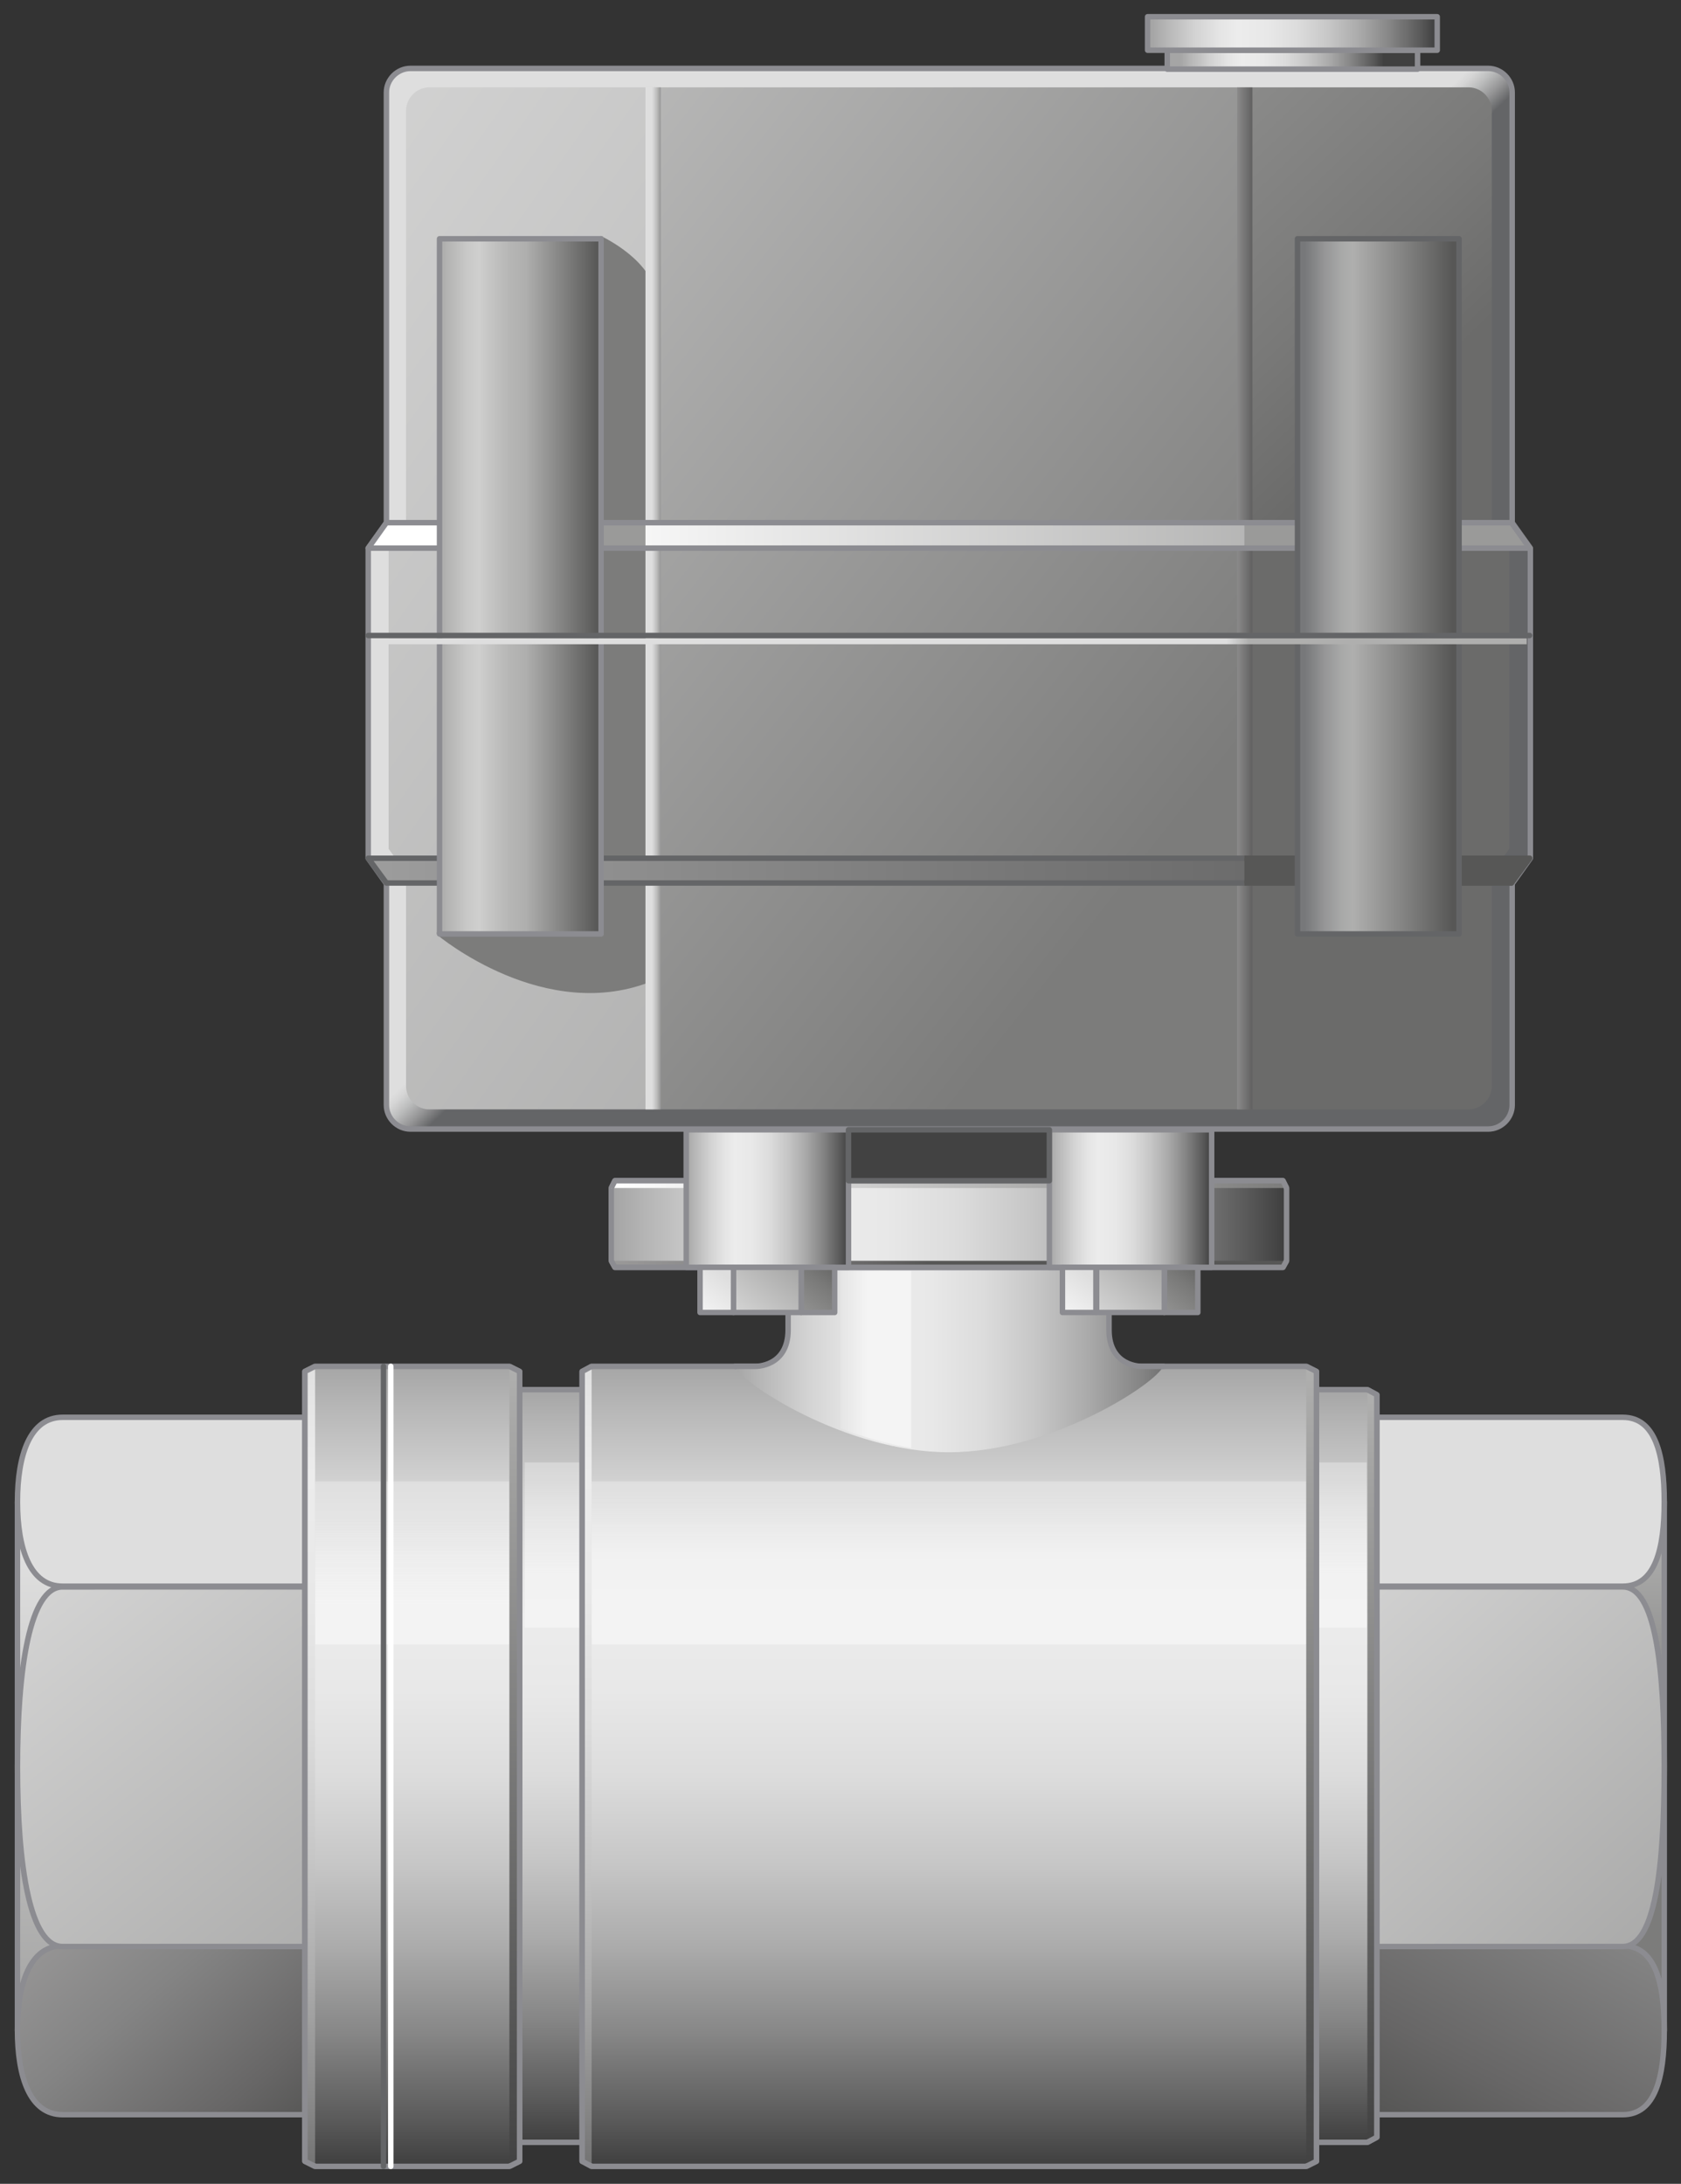<?xml version="1.0" encoding="utf-8"?>
<!-- Generator: Adobe Illustrator 16.0.4, SVG Export Plug-In . SVG Version: 6.00 Build 0)  -->
<!DOCTYPE svg PUBLIC "-//W3C//DTD SVG 1.1//EN" "http://www.w3.org/Graphics/SVG/1.1/DTD/svg11.dtd">
<svg version="1.1" id="Mini_Electric_Safety_Shutoff_Valve"
	 xmlns="http://www.w3.org/2000/svg" xmlns:xlink="http://www.w3.org/1999/xlink" x="0px" y="0px" width="231px" height="300px"
	 viewBox="0 0 231 300" enable-background="new 0 0 231 300" xml:space="preserve">
<rect x="0" y="0" width="231" height="300" fill="#333333" stroke="none"/>
<g id="Mini_Pipe">
	<g id="Lock_Nut_Right">
		<linearGradient id="Shape_1_" gradientUnits="userSpaceOnUse" x1="205.15" y1="164.938" x2="205.15" y2="240.019">
			<stop  offset="0" style="stop-color:#FFFFFF"/>
			<stop  offset="1" style="stop-color:#7C7C7B"/>
		</linearGradient>
		
			<rect id="Shape_24_" x="181.6" y="206.3" fill="url(#Shape_1_)" stroke="#8C8C91" stroke-width="0.75" stroke-linecap="round" stroke-linejoin="round" stroke-miterlimit="10" width="47.1" height="72.7"/>
		
			<linearGradient id="Shape_Side_Underneath_1_" gradientUnits="userSpaceOnUse" x1="255.825" y1="182.556" x2="197.587" y2="293.652">
			<stop  offset="0" style="stop-color:#575756"/>
			<stop  offset="1.586480e-02" style="stop-color:#5D5C5C"/>
			<stop  offset="0.117" style="stop-color:#797878"/>
			<stop  offset="0.218" style="stop-color:#8D8D8C"/>
			<stop  offset="0.319" style="stop-color:#999998"/>
			<stop  offset="0.418" style="stop-color:#9D9D9C"/>
			<stop  offset="0.54" style="stop-color:#979696"/>
			<stop  offset="0.712" style="stop-color:#848484"/>
			<stop  offset="0.913" style="stop-color:#676666"/>
			<stop  offset="1" style="stop-color:#575756"/>
		</linearGradient>
		
			<path id="Shape_Side_Underneath_9_" fill="url(#Shape_Side_Underneath_1_)" stroke="#8C8C91" stroke-width="0.75" stroke-linecap="round" stroke-linejoin="round" stroke-miterlimit="10" d="
			M223,290.5c4.5,0,5.7-5.2,5.7-11.6s-1.2-11.6-5.7-11.6h-35.2c-4.5,0-6.2,5.2-6.2,11.6s1.7,11.6,6.2,11.6H223z"/>
		
			<linearGradient id="Shape_Side_Middle_1_" gradientUnits="userSpaceOnUse" x1="135.202" y1="166.513" x2="277.003" y2="320.318">
			<stop  offset="0" style="stop-color:#FFFFFF"/>
			<stop  offset="1" style="stop-color:#7C7C7B"/>
		</linearGradient>
		
			<path id="Shape_Side_Middle_11_" fill="url(#Shape_Side_Middle_1_)" stroke="#8C8C91" stroke-width="0.75" stroke-linecap="round" stroke-linejoin="round" stroke-miterlimit="10" d="
			M223,267.4c4.5,0,5.7-11.1,5.7-24.7c0-13.7-1.2-24.7-5.7-24.7h-35.2c-4.5,0-6.2,11.1-6.2,24.7c0,13.7,1.7,24.7,6.2,24.7H223z"/>
		
			<path id="Shape_Side_Top_9_" fill="#DEDEDE" stroke="#8C8C91" stroke-width="0.75" stroke-linecap="round" stroke-linejoin="round" stroke-miterlimit="10" d="
			M223,217.9c4.5,0,5.7-5.2,5.7-11.6c0-6.4-1.2-11.6-5.7-11.6h-35.2c-4.5,0-6.2,5.2-6.2,11.6c0,6.4,1.7,11.6,6.2,11.6H223z"/>
	</g>
	<g id="Pipe">
		<linearGradient id="Shape_2_" gradientUnits="userSpaceOnUse" x1="130.293" y1="190.789" x2="130.293" y2="294.068">
			<stop  offset="0" style="stop-color:#A5A5A5"/>
			<stop  offset="4.758149e-02" style="stop-color:#B5B5B5"/>
			<stop  offset="0.151" style="stop-color:#D3D3D3"/>
			<stop  offset="0.239" style="stop-color:#E5E5E5"/>
			<stop  offset="0.302" style="stop-color:#ECECEC"/>
			<stop  offset="0.407" style="stop-color:#E8E8E8"/>
			<stop  offset="0.514" style="stop-color:#DCDCDC"/>
			<stop  offset="0.621" style="stop-color:#C7C7C7"/>
			<stop  offset="0.729" style="stop-color:#ABABAB"/>
			<stop  offset="0.838" style="stop-color:#868686"/>
			<stop  offset="0.945" style="stop-color:#5A5A5A"/>
			<stop  offset="1" style="stop-color:#404040"/>
		</linearGradient>
		
			<polygon id="Shape_20_" fill="url(#Shape_2_)" stroke="#8C8C91" stroke-width="0.75" stroke-linejoin="round" stroke-miterlimit="10" points="
			189.2,293.6 187.9,294.3 71.4,294.3 71.4,190.9 187.9,190.9 189.2,191.6 		"/>
		<linearGradient id="Reflection_1_" gradientUnits="userSpaceOnUse" x1="130.005" y1="203.086" x2="130.005" y2="216.35">
			<stop  offset="0" style="stop-color:#F2F2F2;stop-opacity:0.4"/>
			<stop  offset="1" style="stop-color:#F7F7F7;stop-opacity:0.7"/>
		</linearGradient>
		<rect id="Reflection_9_" x="72.1" y="200.9" fill="url(#Reflection_1_)" width="115.7" height="22.7"/>
		<linearGradient id="Edge_Right_1_" gradientUnits="userSpaceOnUse" x1="188.547" y1="191.391" x2="188.547" y2="294.343">
			<stop  offset="0" style="stop-color:#AFAFAE"/>
			<stop  offset="1" style="stop-color:#424242"/>
		</linearGradient>
		
			<polyline id="Edge_Right_11_" fill="url(#Edge_Right_1_)" stroke="#8C8C91" stroke-width="0.75" stroke-linejoin="round" stroke-miterlimit="10" points="
			187.9,190.9 189.2,191.6 189.2,293.6 187.9,294.3 		"/>
	</g>
	<g id="Lock_Nut_Left">
		<linearGradient id="Shape_3_" gradientUnits="userSpaceOnUse" x1="27.575" y1="179.75" x2="27.575" y2="319.631">
			<stop  offset="0" style="stop-color:#FFFFFF"/>
			<stop  offset="1" style="stop-color:#7C7C7B"/>
		</linearGradient>
		
			<rect id="Shape_19_" x="2.4" y="206.3" fill="url(#Shape_3_)" stroke="#8C8C91" stroke-width="0.75" stroke-linecap="round" stroke-linejoin="round" stroke-miterlimit="10" width="50.3" height="72.7"/>
		
			<linearGradient id="Shape_Side_Underneath_2_" gradientUnits="userSpaceOnUse" x1="-21.462" y1="222.718" x2="38.585" y2="293.598">
			<stop  offset="0" style="stop-color:#575756"/>
			<stop  offset="1.586480e-02" style="stop-color:#5D5C5C"/>
			<stop  offset="0.117" style="stop-color:#797878"/>
			<stop  offset="0.218" style="stop-color:#8D8D8C"/>
			<stop  offset="0.319" style="stop-color:#999998"/>
			<stop  offset="0.418" style="stop-color:#9D9D9C"/>
			<stop  offset="0.54" style="stop-color:#979696"/>
			<stop  offset="0.712" style="stop-color:#848484"/>
			<stop  offset="0.913" style="stop-color:#676666"/>
			<stop  offset="1" style="stop-color:#575756"/>
		</linearGradient>
		
			<path id="Shape_Side_Underneath_8_" fill="url(#Shape_Side_Underneath_2_)" stroke="#8C8C91" stroke-width="0.75" stroke-linecap="round" stroke-linejoin="round" stroke-miterlimit="10" d="
			M41.4,290.5c4.5,0,11.3-5.2,11.3-11.6s-6.8-11.6-11.3-11.6H8.6c-4.5,0-6.2,5.2-6.2,11.6s1.7,11.6,6.2,11.6H41.4z"/>
		
			<linearGradient id="Shape_Side_Middle_2_" gradientUnits="userSpaceOnUse" x1="-40.274" y1="160.659" x2="97.405" y2="332.388">
			<stop  offset="0" style="stop-color:#FFFFFF"/>
			<stop  offset="1" style="stop-color:#7C7C7B"/>
		</linearGradient>
		
			<path id="Shape_Side_Middle_10_" fill="url(#Shape_Side_Middle_2_)" stroke="#8C8C91" stroke-width="0.75" stroke-linecap="round" stroke-linejoin="round" stroke-miterlimit="10" d="
			M41.4,267.4c4.5,0,11.3-11.1,11.3-24.7c0-13.7-6.8-24.7-11.3-24.7H8.6c-4.5,0-6.2,11.1-6.2,24.7c0,13.7,1.7,24.7,6.2,24.7H41.4z"
			/>
		
			<path id="Shape_Side_Top_8_" fill="#DEDEDE" stroke="#8C8C91" stroke-width="0.75" stroke-linecap="round" stroke-linejoin="round" stroke-miterlimit="10" d="
			M41.4,217.9c4.5,0,11.3-5.2,11.3-11.6c0-6.4-6.8-11.6-11.3-11.6H8.6c-4.5,0-6.2,5.2-6.2,11.6c0,6.4,1.7,11.6,6.2,11.6H41.4z"/>
	</g>
	<g id="Connection_Pipe_Middle">
		<linearGradient id="Shape_4_" gradientUnits="userSpaceOnUse" x1="130.426" y1="187.524" x2="130.426" y2="297.307">
			<stop  offset="0" style="stop-color:#A5A5A5"/>
			<stop  offset="4.758149e-02" style="stop-color:#B5B5B5"/>
			<stop  offset="0.151" style="stop-color:#D3D3D3"/>
			<stop  offset="0.239" style="stop-color:#E5E5E5"/>
			<stop  offset="0.302" style="stop-color:#ECECEC"/>
			<stop  offset="0.407" style="stop-color:#E8E8E8"/>
			<stop  offset="0.514" style="stop-color:#DCDCDC"/>
			<stop  offset="0.621" style="stop-color:#C7C7C7"/>
			<stop  offset="0.729" style="stop-color:#ABABAB"/>
			<stop  offset="0.838" style="stop-color:#868686"/>
			<stop  offset="0.945" style="stop-color:#5A5A5A"/>
			<stop  offset="1" style="stop-color:#404040"/>
		</linearGradient>
		
			<polygon id="Shape_18_" fill="url(#Shape_4_)" stroke="#8C8C91" stroke-width="0.75" stroke-linejoin="round" stroke-miterlimit="10" points="
			180.9,296.9 179.5,297.6 81.3,297.6 80,296.9 80,188.4 81.3,187.7 179.5,187.7 180.9,188.4 		"/>
		<linearGradient id="Reflection_3_" gradientUnits="userSpaceOnUse" x1="130.426" y1="205.525" x2="130.426" y2="213.867">
			<stop  offset="0" style="stop-color:#F2F2F2;stop-opacity:0.4"/>
			<stop  offset="1" style="stop-color:#F7F7F7;stop-opacity:0.7"/>
		</linearGradient>
		<rect id="Reflection_8_" x="81.3" y="203.5" fill="url(#Reflection_3_)" width="98.2" height="22.4"/>
		<linearGradient id="Edge_Right_2_" gradientUnits="userSpaceOnUse" x1="180.177" y1="188.165" x2="180.177" y2="297.6">
			<stop  offset="0" style="stop-color:#AFAFAE"/>
			<stop  offset="1" style="stop-color:#424242"/>
		</linearGradient>
		
			<polyline id="Edge_Right_6_" fill="url(#Edge_Right_2_)" stroke="#8C8C91" stroke-width="0.75" stroke-linejoin="round" stroke-miterlimit="10" points="
			179.5,187.7 180.9,188.4 180.9,296.9 179.5,297.6 		"/>
		<linearGradient id="Edge_Left_1_" gradientUnits="userSpaceOnUse" x1="80.675" y1="153.185" x2="80.675" y2="316.363">
			<stop  offset="0" style="stop-color:#A5A5A5"/>
			<stop  offset="4.758149e-02" style="stop-color:#B5B5B5"/>
			<stop  offset="0.151" style="stop-color:#D3D3D3"/>
			<stop  offset="0.239" style="stop-color:#E5E5E5"/>
			<stop  offset="0.302" style="stop-color:#ECECEC"/>
			<stop  offset="0.407" style="stop-color:#E8E8E8"/>
			<stop  offset="0.514" style="stop-color:#DCDCDC"/>
			<stop  offset="0.621" style="stop-color:#C7C7C7"/>
			<stop  offset="0.729" style="stop-color:#ABABAB"/>
			<stop  offset="0.838" style="stop-color:#868686"/>
			<stop  offset="0.945" style="stop-color:#5A5A5A"/>
			<stop  offset="1" style="stop-color:#404040"/>
		</linearGradient>
		
			<polyline id="Edge_Left_5_" fill="url(#Edge_Left_1_)" stroke="#8C8C91" stroke-width="0.75" stroke-linejoin="round" stroke-miterlimit="10" points="
			81.3,297.6 80,296.9 80,188.4 81.3,187.7 		"/>
	</g>
	<g id="Connection_Ring_Left">
		<linearGradient id="Shape_5_" gradientUnits="userSpaceOnUse" x1="56.654" y1="187.524" x2="56.654" y2="297.307">
			<stop  offset="0" style="stop-color:#A5A5A5"/>
			<stop  offset="4.758149e-02" style="stop-color:#B5B5B5"/>
			<stop  offset="0.151" style="stop-color:#D3D3D3"/>
			<stop  offset="0.239" style="stop-color:#E5E5E5"/>
			<stop  offset="0.302" style="stop-color:#ECECEC"/>
			<stop  offset="0.407" style="stop-color:#E8E8E8"/>
			<stop  offset="0.514" style="stop-color:#DCDCDC"/>
			<stop  offset="0.621" style="stop-color:#C7C7C7"/>
			<stop  offset="0.729" style="stop-color:#ABABAB"/>
			<stop  offset="0.838" style="stop-color:#868686"/>
			<stop  offset="0.945" style="stop-color:#5A5A5A"/>
			<stop  offset="1" style="stop-color:#404040"/>
		</linearGradient>
		
			<polygon id="Shape_17_" fill="url(#Shape_5_)" stroke="#8C8C91" stroke-width="0.75" stroke-linejoin="round" stroke-miterlimit="10" points="
			71.4,296.9 70,297.6 43.3,297.6 41.9,296.9 41.9,188.4 43.3,187.7 70,187.7 71.4,188.4 		"/>
		<linearGradient id="Reflection_4_" gradientUnits="userSpaceOnUse" x1="56.654" y1="208.557" x2="56.654" y2="220.287">
			<stop  offset="0" style="stop-color:#F2F2F2;stop-opacity:0.4"/>
			<stop  offset="1" style="stop-color:#F7F7F7;stop-opacity:0.7"/>
		</linearGradient>
		<rect id="Reflection_7_" x="43.3" y="203.5" fill="url(#Reflection_4_)" width="26.7" height="22.4"/>
		<linearGradient id="Edge_Right_3_" gradientUnits="userSpaceOnUse" x1="70.692" y1="188.165" x2="70.692" y2="297.6">
			<stop  offset="0" style="stop-color:#AFAFAE"/>
			<stop  offset="1" style="stop-color:#424242"/>
		</linearGradient>
		
			<polyline id="Edge_Right_5_" fill="url(#Edge_Right_3_)" stroke="#8C8C91" stroke-width="0.75" stroke-linejoin="round" stroke-miterlimit="10" points="
			70,187.7 71.4,188.4 71.4,296.9 70,297.6 		"/>
		<linearGradient id="Edge_Left_2_" gradientUnits="userSpaceOnUse" x1="42.616" y1="153.185" x2="42.616" y2="316.363">
			<stop  offset="0" style="stop-color:#A5A5A5"/>
			<stop  offset="4.758149e-02" style="stop-color:#B5B5B5"/>
			<stop  offset="0.151" style="stop-color:#D3D3D3"/>
			<stop  offset="0.239" style="stop-color:#E5E5E5"/>
			<stop  offset="0.302" style="stop-color:#ECECEC"/>
			<stop  offset="0.407" style="stop-color:#E8E8E8"/>
			<stop  offset="0.514" style="stop-color:#DCDCDC"/>
			<stop  offset="0.621" style="stop-color:#C7C7C7"/>
			<stop  offset="0.729" style="stop-color:#ABABAB"/>
			<stop  offset="0.838" style="stop-color:#868686"/>
			<stop  offset="0.945" style="stop-color:#5A5A5A"/>
			<stop  offset="1" style="stop-color:#404040"/>
		</linearGradient>
		
			<polyline id="Edge_Left_3_" fill="url(#Edge_Left_2_)" stroke="#8C8C91" stroke-width="0.75" stroke-linejoin="round" stroke-miterlimit="10" points="
			43.3,297.6 41.9,296.9 41.9,188.4 43.3,187.7 		"/>
	</g>
	
		<line id="Reflection_Line_1_" fill="none" stroke="#FFFFFF" stroke-width="0.75" stroke-linecap="round" stroke-linejoin="round" stroke-miterlimit="10" x1="53.7" y1="187.7" x2="53.7" y2="297.6"/>
	
		<line id="Devider_Line_1_" fill="none" stroke="#646567" stroke-width="0.75" stroke-linecap="round" stroke-linejoin="round" stroke-miterlimit="10" x1="52.7" y1="187.7" x2="52.7" y2="297.6"/>
	<g id="Pipe_Top_1_">
		<linearGradient id="Shape_6_" gradientUnits="userSpaceOnUse" x1="101.008" y1="186.81" x2="167.33" y2="186.81">
			<stop  offset="0" style="stop-color:#A5A5A5"/>
			<stop  offset="4.758149e-02" style="stop-color:#B5B5B5"/>
			<stop  offset="0.151" style="stop-color:#D3D3D3"/>
			<stop  offset="0.239" style="stop-color:#E5E5E5"/>
			<stop  offset="0.302" style="stop-color:#ECECEC"/>
			<stop  offset="0.407" style="stop-color:#E8E8E8"/>
			<stop  offset="0.514" style="stop-color:#DCDCDC"/>
			<stop  offset="0.621" style="stop-color:#C7C7C7"/>
			<stop  offset="0.729" style="stop-color:#ABABAB"/>
			<stop  offset="0.838" style="stop-color:#868686"/>
			<stop  offset="0.945" style="stop-color:#5A5A5A"/>
			<stop  offset="1" style="stop-color:#404040"/>
		</linearGradient>
		<path id="Shape_15_" fill="url(#Shape_6_)" d="M152.4,174.1c0,0,0,3.2,0,8.6c0,5.1,4.5,5,4.5,5s0.3,0,2.9,0
			c-0.6,2.1-15.1,11.8-29.4,11.8c-14.3,0-28.8-9.7-29.4-11.8c2.3,0,2.8,0,2.8,0s4.5,0.1,4.5-5c0-5.3,0-8.6,0-8.6H152.4z"/>
		<linearGradient id="Reflection_5_" gradientUnits="userSpaceOnUse" x1="119.195" y1="186.762" x2="113.822" y2="186.762">
			<stop  offset="0" style="stop-color:#F4F4F4"/>
			<stop  offset="1" style="stop-color:#DEDEDE"/>
		</linearGradient>
		<path id="Reflection_2_" fill="url(#Reflection_5_)" d="M125.2,174.6h-9.7v21.6c0,0,4,1.7,9.7,2.7
			C125.2,197.1,125.2,174.6,125.2,174.6z"/>
		
			<path id="Outline_1_" fill="none" stroke="#8C8C91" stroke-width="0.75" stroke-linecap="round" stroke-linejoin="round" stroke-miterlimit="10" d="
			M101,187.7h2.8c0,0,4.5,0.1,4.5-5c0-5.3,0-8.6,0-8.6h44.1c0,0,0,3.2,0,8.6c0,5.1,4.5,5,4.5,5h3"/>
	</g>
	<g id="Flange_Top_4_">
		<linearGradient id="Shape_7_" gradientUnits="userSpaceOnUse" x1="84.323" y1="168.167" x2="176.257" y2="168.167">
			<stop  offset="0" style="stop-color:#A5A5A5"/>
			<stop  offset="4.758149e-02" style="stop-color:#B5B5B5"/>
			<stop  offset="0.151" style="stop-color:#D3D3D3"/>
			<stop  offset="0.239" style="stop-color:#E5E5E5"/>
			<stop  offset="0.302" style="stop-color:#ECECEC"/>
			<stop  offset="0.407" style="stop-color:#E8E8E8"/>
			<stop  offset="0.514" style="stop-color:#DCDCDC"/>
			<stop  offset="0.621" style="stop-color:#C7C7C7"/>
			<stop  offset="0.729" style="stop-color:#ABABAB"/>
			<stop  offset="0.838" style="stop-color:#868686"/>
			<stop  offset="0.945" style="stop-color:#5A5A5A"/>
			<stop  offset="1" style="stop-color:#404040"/>
		</linearGradient>
		
			<polygon id="Shape_299_" fill="url(#Shape_7_)" stroke="#8C8C91" stroke-width="0.75" stroke-linejoin="round" stroke-miterlimit="10" points="
			84.5,174.1 84,173.2 84,163.2 84.5,162.2 176.3,162.2 176.8,163.2 176.8,173.2 176.3,174.1 		"/>
		<linearGradient id="Reflection_6_" gradientUnits="userSpaceOnUse" x1="93.543" y1="168.168" x2="98.458" y2="168.168">
			<stop  offset="0" style="stop-color:#F2F2F2;stop-opacity:0.4"/>
			<stop  offset="1" style="stop-color:#F7F7F7;stop-opacity:0.7"/>
		</linearGradient>
		<rect id="Reflection_38_" x="94.3" y="163.2" fill="url(#Reflection_6_)" width="15.9" height="10"/>
		<linearGradient id="Edge_Bottom_1_" gradientUnits="userSpaceOnUse" x1="39.432" y1="173.642" x2="127.957" y2="173.642">
			<stop  offset="0" style="stop-color:#575756"/>
			<stop  offset="1.586480e-02" style="stop-color:#5D5C5C"/>
			<stop  offset="0.117" style="stop-color:#797878"/>
			<stop  offset="0.218" style="stop-color:#8D8D8C"/>
			<stop  offset="0.319" style="stop-color:#999998"/>
			<stop  offset="0.418" style="stop-color:#9D9D9C"/>
			<stop  offset="0.54" style="stop-color:#979696"/>
			<stop  offset="0.712" style="stop-color:#848484"/>
			<stop  offset="0.913" style="stop-color:#676666"/>
			<stop  offset="1" style="stop-color:#575756"/>
		</linearGradient>
		
			<polyline id="Edge_Bottom_5_" fill="url(#Edge_Bottom_1_)" stroke="#8C8C91" stroke-width="0.75" stroke-linejoin="round" stroke-miterlimit="10" points="
			84,173.2 84.5,174.1 176.3,174.1 176.8,173.2 		"/>
		<linearGradient id="Edge_Top_1_" gradientUnits="userSpaceOnUse" x1="84.015" y1="162.693" x2="176.777" y2="162.693">
			<stop  offset="0" style="stop-color:#FFFFFF"/>
			<stop  offset="1" style="stop-color:#7C7C7B"/>
		</linearGradient>
		
			<polyline id="Edge_Top_5_" fill="url(#Edge_Top_1_)" stroke="#8C8C91" stroke-width="0.75" stroke-linejoin="round" stroke-miterlimit="10" points="
			176.8,163.2 176.3,162.2 84.5,162.2 84,163.2 		"/>
	</g>
	
		<linearGradient id="Connection_Pipe_Right_1_" gradientUnits="userSpaceOnUse" x1="144.175" y1="164.685" x2="166.484" y2="164.685">
		<stop  offset="0" style="stop-color:#A5A5A5"/>
		<stop  offset="4.758149e-02" style="stop-color:#B5B5B5"/>
		<stop  offset="0.151" style="stop-color:#D3D3D3"/>
		<stop  offset="0.239" style="stop-color:#E5E5E5"/>
		<stop  offset="0.302" style="stop-color:#ECECEC"/>
		<stop  offset="0.407" style="stop-color:#E8E8E8"/>
		<stop  offset="0.514" style="stop-color:#DCDCDC"/>
		<stop  offset="0.621" style="stop-color:#C7C7C7"/>
		<stop  offset="0.729" style="stop-color:#ABABAB"/>
		<stop  offset="0.838" style="stop-color:#868686"/>
		<stop  offset="0.945" style="stop-color:#5A5A5A"/>
		<stop  offset="1" style="stop-color:#404040"/>
	</linearGradient>
	
		<rect id="Connection_Pipe_Right" x="144.2" y="155.2" fill="url(#Connection_Pipe_Right_1_)" stroke="#8C8C91" stroke-width="0.75" stroke-linecap="round" stroke-linejoin="round" stroke-miterlimit="10" width="22.3" height="18.9"/>
	
		<linearGradient id="Connection_Pipe_Left_1_" gradientUnits="userSpaceOnUse" x1="94.306" y1="164.685" x2="116.615" y2="164.685">
		<stop  offset="0" style="stop-color:#A5A5A5"/>
		<stop  offset="4.758149e-02" style="stop-color:#B5B5B5"/>
		<stop  offset="0.151" style="stop-color:#D3D3D3"/>
		<stop  offset="0.239" style="stop-color:#E5E5E5"/>
		<stop  offset="0.302" style="stop-color:#ECECEC"/>
		<stop  offset="0.407" style="stop-color:#E8E8E8"/>
		<stop  offset="0.514" style="stop-color:#DCDCDC"/>
		<stop  offset="0.621" style="stop-color:#C7C7C7"/>
		<stop  offset="0.729" style="stop-color:#ABABAB"/>
		<stop  offset="0.838" style="stop-color:#868686"/>
		<stop  offset="0.945" style="stop-color:#5A5A5A"/>
		<stop  offset="1" style="stop-color:#404040"/>
	</linearGradient>
	
		<rect id="Connection_Pipe_Left" x="94.3" y="155.2" fill="url(#Connection_Pipe_Left_1_)" stroke="#8C8C91" stroke-width="0.75" stroke-linecap="round" stroke-linejoin="round" stroke-miterlimit="10" width="22.3" height="18.9"/>
</g>
<g id="Shutoff_Housing__x2B__Electric_Box">
	<linearGradient id="Bevelled_Edge_1_" gradientUnits="userSpaceOnUse" x1="128.096" y1="79.785" x2="132.637" y2="84.552">
		<stop  offset="0" style="stop-color:#DEDEDE"/>
		<stop  offset="0.146" style="stop-color:#D5D5D5"/>
		<stop  offset="0.385" style="stop-color:#BCBDBD"/>
		<stop  offset="0.687" style="stop-color:#959596"/>
		<stop  offset="1" style="stop-color:#646567"/>
	</linearGradient>
	
		<path id="Bevelled_Edge" fill="url(#Bevelled_Edge_1_)" stroke="#8C8C91" stroke-width="0.75" stroke-linecap="round" stroke-linejoin="round" stroke-miterlimit="10" d="
		M53.1,12.7c0-1.8,1.5-3.3,3.3-3.3h148.1c1.8,0,3.3,1.5,3.3,3.3v59.1l2.5,3.5v42.6l-2.5,3.5v30.4c0,1.8-1.5,3.3-3.3,3.3H56.4
		c-1.8,0-3.3-1.5-3.3-3.3v-30.4l-2.5-3.5V75.3l2.5-3.5V12.7z"/>
	<linearGradient id="Shape_Edge_Right_1_" gradientUnits="userSpaceOnUse" x1="120.624" y1="12.689" x2="176.464" y2="71.084">
		<stop  offset="0" style="stop-color:#9A9A99"/>
		<stop  offset="0.295" style="stop-color:#919190"/>
		<stop  offset="0.777" style="stop-color:#797978"/>
		<stop  offset="1" style="stop-color:#6B6B6A"/>
	</linearGradient>
	<path id="Shape_Edge_Right" fill="url(#Shape_Edge_Right_1_)" d="M171,152.4h30.8c1.7,0,3.2-1.4,3.2-3.2v-29.3l2.4-3.3V75.5
		l-2.4-3.3v-57c0-1.7-1.4-3.2-3.2-3.2H171V152.4z"/>
	<linearGradient id="Shape_Front_1_" gradientUnits="userSpaceOnUse" x1="-45.643" y1="-56.536" x2="164.968" y2="109.446">
		<stop  offset="0" style="stop-color:#FFFFFF"/>
		<stop  offset="1" style="stop-color:#7C7C7B"/>
	</linearGradient>
	<rect id="Shape_Front" x="89.8" y="12" fill="url(#Shape_Front_1_)" width="81.2" height="140.4"/>
	<linearGradient id="Shape_Edge_Left_1_" gradientUnits="userSpaceOnUse" x1="-108.038" y1="-46.565" x2="280.452" y2="228.428">
		<stop  offset="0" style="stop-color:#FFFFFF"/>
		<stop  offset="1" style="stop-color:#7C7C7B"/>
	</linearGradient>
	<path id="Shape_Edge_Left" fill="url(#Shape_Edge_Left_1_)" d="M89.8,152.4H59c-1.7,0-3.2-1.4-3.2-3.2v-29.3l-2.4-3.3V75.5l2.4-3.3
		v-57c0-1.7,1.4-3.2,3.2-3.2h30.8V152.4z"/>
	
		<rect id="Electric_Connection_Rear_Side" x="116.6" y="155.2" fill="#424242" stroke="#646567" stroke-width="0.75" stroke-linecap="round" stroke-linejoin="round" stroke-miterlimit="10" width="27.6" height="7"/>
	
		<path id="Shadow_Pipe_Housing_Left" fill="#7C7C7B" stroke="#7C7C7B" stroke-width="0.75" stroke-linecap="round" stroke-linejoin="round" stroke-miterlimit="10" d="
		M82.5,32.8c0,0,7.3,3.4,7.3,8.5s0,78.6,0,93c-14.7,6.2-29.4-6.1-29.4-6.1h22.2V32.8z"/>
	<g id="Nuts">
		<g id="Nut_Right">
			<linearGradient id="Shape_Side_Right_1_" gradientUnits="userSpaceOnUse" x1="158.311" y1="182.165" x2="164.292" y2="174.756">
				<stop  offset="0" style="stop-color:#9A9A99"/>
				<stop  offset="0.295" style="stop-color:#919190"/>
				<stop  offset="0.777" style="stop-color:#797978"/>
				<stop  offset="1" style="stop-color:#6B6B6A"/>
			</linearGradient>
			
				<rect id="Shape_Side_Right_5_" x="160" y="174.1" fill="url(#Shape_Side_Right_1_)" stroke="#8C8C91" stroke-width="0.75" stroke-linecap="round" stroke-linejoin="round" stroke-miterlimit="10" width="4.6" height="6.2"/>
			
				<linearGradient id="Shape_Side_Middle_3_" gradientUnits="userSpaceOnUse" x1="146.021" y1="188.512" x2="164.488" y2="166.108">
				<stop  offset="0" style="stop-color:#FFFFFF"/>
				<stop  offset="1" style="stop-color:#7C7C7B"/>
			</linearGradient>
			
				<rect id="Shape_Side_Middle_58_" x="150.7" y="174.1" fill="url(#Shape_Side_Middle_3_)" stroke="#8C8C91" stroke-width="0.75" stroke-linecap="round" stroke-linejoin="round" stroke-miterlimit="10" width="9.3" height="6.2"/>
			
				<linearGradient id="Shape_Side_Left_1_" gradientUnits="userSpaceOnUse" x1="146.03" y1="180.179" x2="149.764" y2="175.427">
				<stop  offset="0" style="stop-color:#F4F4F4"/>
				<stop  offset="1" style="stop-color:#DEDEDE"/>
			</linearGradient>
			
				<rect id="Shape_Side_Left_5_" x="146" y="174.1" fill="url(#Shape_Side_Left_1_)" stroke="#8C8C91" stroke-width="0.75" stroke-linecap="round" stroke-linejoin="round" stroke-miterlimit="10" width="4.6" height="6.2"/>
		</g>
		<g id="Nut_Left">
			
				<linearGradient id="Shape_Side_Right_2_" gradientUnits="userSpaceOnUse" x1="108.442" y1="182.165" x2="114.423" y2="174.757">
				<stop  offset="0" style="stop-color:#9A9A99"/>
				<stop  offset="0.295" style="stop-color:#919190"/>
				<stop  offset="0.777" style="stop-color:#797978"/>
				<stop  offset="1" style="stop-color:#6B6B6A"/>
			</linearGradient>
			
				<rect id="Shape_Side_Right_6_" x="110.1" y="174.1" fill="url(#Shape_Side_Right_2_)" stroke="#8C8C91" stroke-width="0.75" stroke-linecap="round" stroke-linejoin="round" stroke-miterlimit="10" width="4.6" height="6.2"/>
			
				<linearGradient id="Shape_Side_Middle_4_" gradientUnits="userSpaceOnUse" x1="96.151" y1="188.514" x2="114.621" y2="166.106">
				<stop  offset="0" style="stop-color:#FFFFFF"/>
				<stop  offset="1" style="stop-color:#7C7C7B"/>
			</linearGradient>
			
				<rect id="Shape_Side_Middle_59_" x="100.8" y="174.1" fill="url(#Shape_Side_Middle_4_)" stroke="#8C8C91" stroke-width="0.75" stroke-linecap="round" stroke-linejoin="round" stroke-miterlimit="10" width="9.3" height="6.2"/>
			<linearGradient id="Shape_Side_Left_2_" gradientUnits="userSpaceOnUse" x1="96.162" y1="180.179" x2="99.895" y2="175.428">
				<stop  offset="0" style="stop-color:#F4F4F4"/>
				<stop  offset="1" style="stop-color:#DEDEDE"/>
			</linearGradient>
			
				<rect id="Shape_Side_Left_6_" x="96.2" y="174.1" fill="url(#Shape_Side_Left_2_)" stroke="#8C8C91" stroke-width="0.75" stroke-linecap="round" stroke-linejoin="round" stroke-miterlimit="10" width="4.6" height="6.2"/>
		</g>
	</g>
	
		<linearGradient id="Reflection_Line_Vertical_Right_1_" gradientUnits="userSpaceOnUse" x1="163.991" y1="82.199" x2="172.577" y2="82.199">
		<stop  offset="0" style="stop-color:#DEDEDE"/>
		<stop  offset="0.135" style="stop-color:#D5D5D5"/>
		<stop  offset="0.356" style="stop-color:#BDBDBC"/>
		<stop  offset="0.636" style="stop-color:#959595"/>
		<stop  offset="0.96" style="stop-color:#5F5E5E"/>
		<stop  offset="1" style="stop-color:#575756"/>
	</linearGradient>
	
		<rect id="Reflection_Line_Vertical_Right" x="170" y="12" fill="url(#Reflection_Line_Vertical_Right_1_)" width="2.1" height="140.4"/>
	
		<linearGradient id="Reflection_Line_Vertical_Left_1_" gradientUnits="userSpaceOnUse" x1="89.51" y1="82.199" x2="91.568" y2="82.199">
		<stop  offset="0" style="stop-color:#DEDEDE"/>
		<stop  offset="0.135" style="stop-color:#D5D5D5"/>
		<stop  offset="0.356" style="stop-color:#BDBDBC"/>
		<stop  offset="0.636" style="stop-color:#959595"/>
		<stop  offset="0.96" style="stop-color:#5F5E5E"/>
		<stop  offset="1" style="stop-color:#575756"/>
	</linearGradient>
	
		<rect id="Reflection_Line_Vertical_Left" x="88.7" y="12" fill="url(#Reflection_Line_Vertical_Left_1_)" width="2.1" height="140.4"/>
	<linearGradient id="Edge_Top_2_" gradientUnits="userSpaceOnUse" x1="77.321" y1="73.537" x2="245.561" y2="73.537">
		<stop  offset="0" style="stop-color:#FFFFFF"/>
		<stop  offset="1" style="stop-color:#7C7C7B"/>
	</linearGradient>
	
		<polygon id="Edge_Top" fill="url(#Edge_Top_2_)" stroke="#8C8C91" stroke-width="0.75" stroke-linecap="round" stroke-linejoin="round" stroke-miterlimit="10" points="
		210.2,75.3 50.6,75.3 53.1,71.8 207.7,71.8 	"/>
	<linearGradient id="Edge_Bottom_2_" gradientUnits="userSpaceOnUse" x1="33.755" y1="119.577" x2="353.362" y2="119.577">
		<stop  offset="0" style="stop-color:#A5A5A5"/>
		<stop  offset="2.988029e-02" style="stop-color:#A0A0A0"/>
		<stop  offset="0.33" style="stop-color:#777777"/>
		<stop  offset="0.602" style="stop-color:#595959"/>
		<stop  offset="0.835" style="stop-color:#474747"/>
		<stop  offset="1" style="stop-color:#404040"/>
	</linearGradient>
	
		<polygon id="Edge_Bottom" fill="url(#Edge_Bottom_2_)" stroke="#646567" stroke-width="0.75" stroke-linecap="round" stroke-linejoin="round" stroke-miterlimit="10" points="
		207.7,121.3 53.1,121.3 50.6,117.9 210.2,117.9 	"/>
	
		<polyline id="Shadow_Left_Top_Side_Edge" fill="#9A9A99" stroke="#8C8C91" stroke-width="0.75" stroke-linejoin="round" stroke-miterlimit="10" points="
		88.7,75.3 82.5,75.3 82.5,71.8 88.7,71.8 	"/>
	
		<polyline id="Shadow_Right_Top_Side_Edge" fill="#9A9A99" stroke="#8C8C91" stroke-width="0.75" stroke-linecap="round" stroke-linejoin="round" stroke-miterlimit="10" points="
		171,71.8 207.7,71.8 210.2,75.3 171,75.3 	"/>
	
		<polyline id="Shadow_Right_Bottom_Side_Edge" fill="#575756" stroke="#575756" stroke-width="0.75" stroke-linejoin="round" stroke-miterlimit="10" points="
		171,117.9 210.2,117.9 207.7,121.3 171,121.3 	"/>
	<g id="Pipes_Housing">
		<linearGradient id="Pipe_Right_1_" gradientUnits="userSpaceOnUse" x1="179.152" y1="80.511" x2="199.619" y2="80.511">
			<stop  offset="9.127870e-03" style="stop-color:#77787A"/>
			<stop  offset="1.341380e-02" style="stop-color:#78797B"/>
			<stop  offset="0.143" style="stop-color:#969697"/>
			<stop  offset="0.254" style="stop-color:#A8A9A8"/>
			<stop  offset="0.332" style="stop-color:#AFAFAE"/>
			<stop  offset="0.877" style="stop-color:#686867"/>
			<stop  offset="1" style="stop-color:#575756"/>
		</linearGradient>
		
			<rect id="Pipe_Right" x="178.3" y="32.8" fill="url(#Pipe_Right_1_)" stroke="#646567" stroke-width="0.75" stroke-linecap="round" stroke-linejoin="round" stroke-miterlimit="10" width="22.2" height="95.5"/>
		<linearGradient id="Pipe_Left_1_" gradientUnits="userSpaceOnUse" x1="60.818" y1="80.511" x2="82.186" y2="80.511">
			<stop  offset="9.127870e-03" style="stop-color:#AFAFAE"/>
			<stop  offset="4.390261e-02" style="stop-color:#B6B6B5"/>
			<stop  offset="0.155" style="stop-color:#C8C8C7"/>
			<stop  offset="0.234" style="stop-color:#CFCFCE"/>
			<stop  offset="0.281" style="stop-color:#C8C8C7"/>
			<stop  offset="0.429" style="stop-color:#B6B6B5"/>
			<stop  offset="0.535" style="stop-color:#AFAFAE"/>
			<stop  offset="0.914" style="stop-color:#686867"/>
			<stop  offset="1" style="stop-color:#575756"/>
		</linearGradient>
		
			<rect id="Pipe_Left" x="60.4" y="32.8" fill="url(#Pipe_Left_1_)" stroke="#8C8C91" stroke-width="0.75" stroke-linecap="round" stroke-linejoin="round" stroke-miterlimit="10" width="22.2" height="95.5"/>
	</g>
	<g id="Cover_Top">
		<linearGradient id="Intermediate_Piece_1_" gradientUnits="userSpaceOnUse" x1="162.194" y1="8.196" x2="190.138" y2="8.196">
			<stop  offset="0" style="stop-color:#A5A5A5"/>
			<stop  offset="4.758149e-02" style="stop-color:#B5B5B5"/>
			<stop  offset="0.151" style="stop-color:#D3D3D3"/>
			<stop  offset="0.239" style="stop-color:#E5E5E5"/>
			<stop  offset="0.302" style="stop-color:#ECECEC"/>
			<stop  offset="0.407" style="stop-color:#E8E8E8"/>
			<stop  offset="0.514" style="stop-color:#DCDCDC"/>
			<stop  offset="0.621" style="stop-color:#C7C7C7"/>
			<stop  offset="0.729" style="stop-color:#ABABAB"/>
			<stop  offset="0.838" style="stop-color:#868686"/>
			<stop  offset="0.945" style="stop-color:#5A5A5A"/>
			<stop  offset="1" style="stop-color:#404040"/>
		</linearGradient>
		
			<rect id="Intermediate_Piece" x="160.4" y="6.9" fill="url(#Intermediate_Piece_1_)" stroke="#8C8C91" stroke-width="0.75" stroke-linecap="round" stroke-linejoin="round" stroke-miterlimit="10" width="34.4" height="2.6"/>
		<linearGradient id="Cover_2_" gradientUnits="userSpaceOnUse" x1="158.355" y1="4.618" x2="197.244" y2="4.618">
			<stop  offset="0" style="stop-color:#A5A5A5"/>
			<stop  offset="4.758149e-02" style="stop-color:#B5B5B5"/>
			<stop  offset="0.151" style="stop-color:#D3D3D3"/>
			<stop  offset="0.239" style="stop-color:#E5E5E5"/>
			<stop  offset="0.302" style="stop-color:#ECECEC"/>
			<stop  offset="0.407" style="stop-color:#E8E8E8"/>
			<stop  offset="0.514" style="stop-color:#DCDCDC"/>
			<stop  offset="0.621" style="stop-color:#C7C7C7"/>
			<stop  offset="0.729" style="stop-color:#ABABAB"/>
			<stop  offset="0.838" style="stop-color:#868686"/>
			<stop  offset="0.945" style="stop-color:#5A5A5A"/>
			<stop  offset="1" style="stop-color:#404040"/>
		</linearGradient>
		
			<rect id="Cover_1_" x="157.7" y="2.3" fill="url(#Cover_2_)" stroke="#8C8C91" stroke-width="0.75" stroke-linecap="round" stroke-linejoin="round" stroke-miterlimit="10" width="39.8" height="4.6"/>
	</g>
	
		<line id="Devider_Line" fill="none" stroke="#646567" stroke-width="0.75" stroke-linecap="round" stroke-linejoin="round" stroke-miterlimit="10" x1="50.6" y1="87.3" x2="210.2" y2="87.3"/>
	<linearGradient id="Reflection_Line_2_" gradientUnits="userSpaceOnUse" x1="168.58" y1="88.067" x2="171.673" y2="88.067">
		<stop  offset="0" style="stop-color:#DEDEDE"/>
		<stop  offset="1" style="stop-color:#AFAFAE"/>
	</linearGradient>
	<rect id="Reflection_Line" x="51.1" y="87.7" fill="url(#Reflection_Line_2_)" width="158.7" height="0.8"/>
</g>
</svg>
